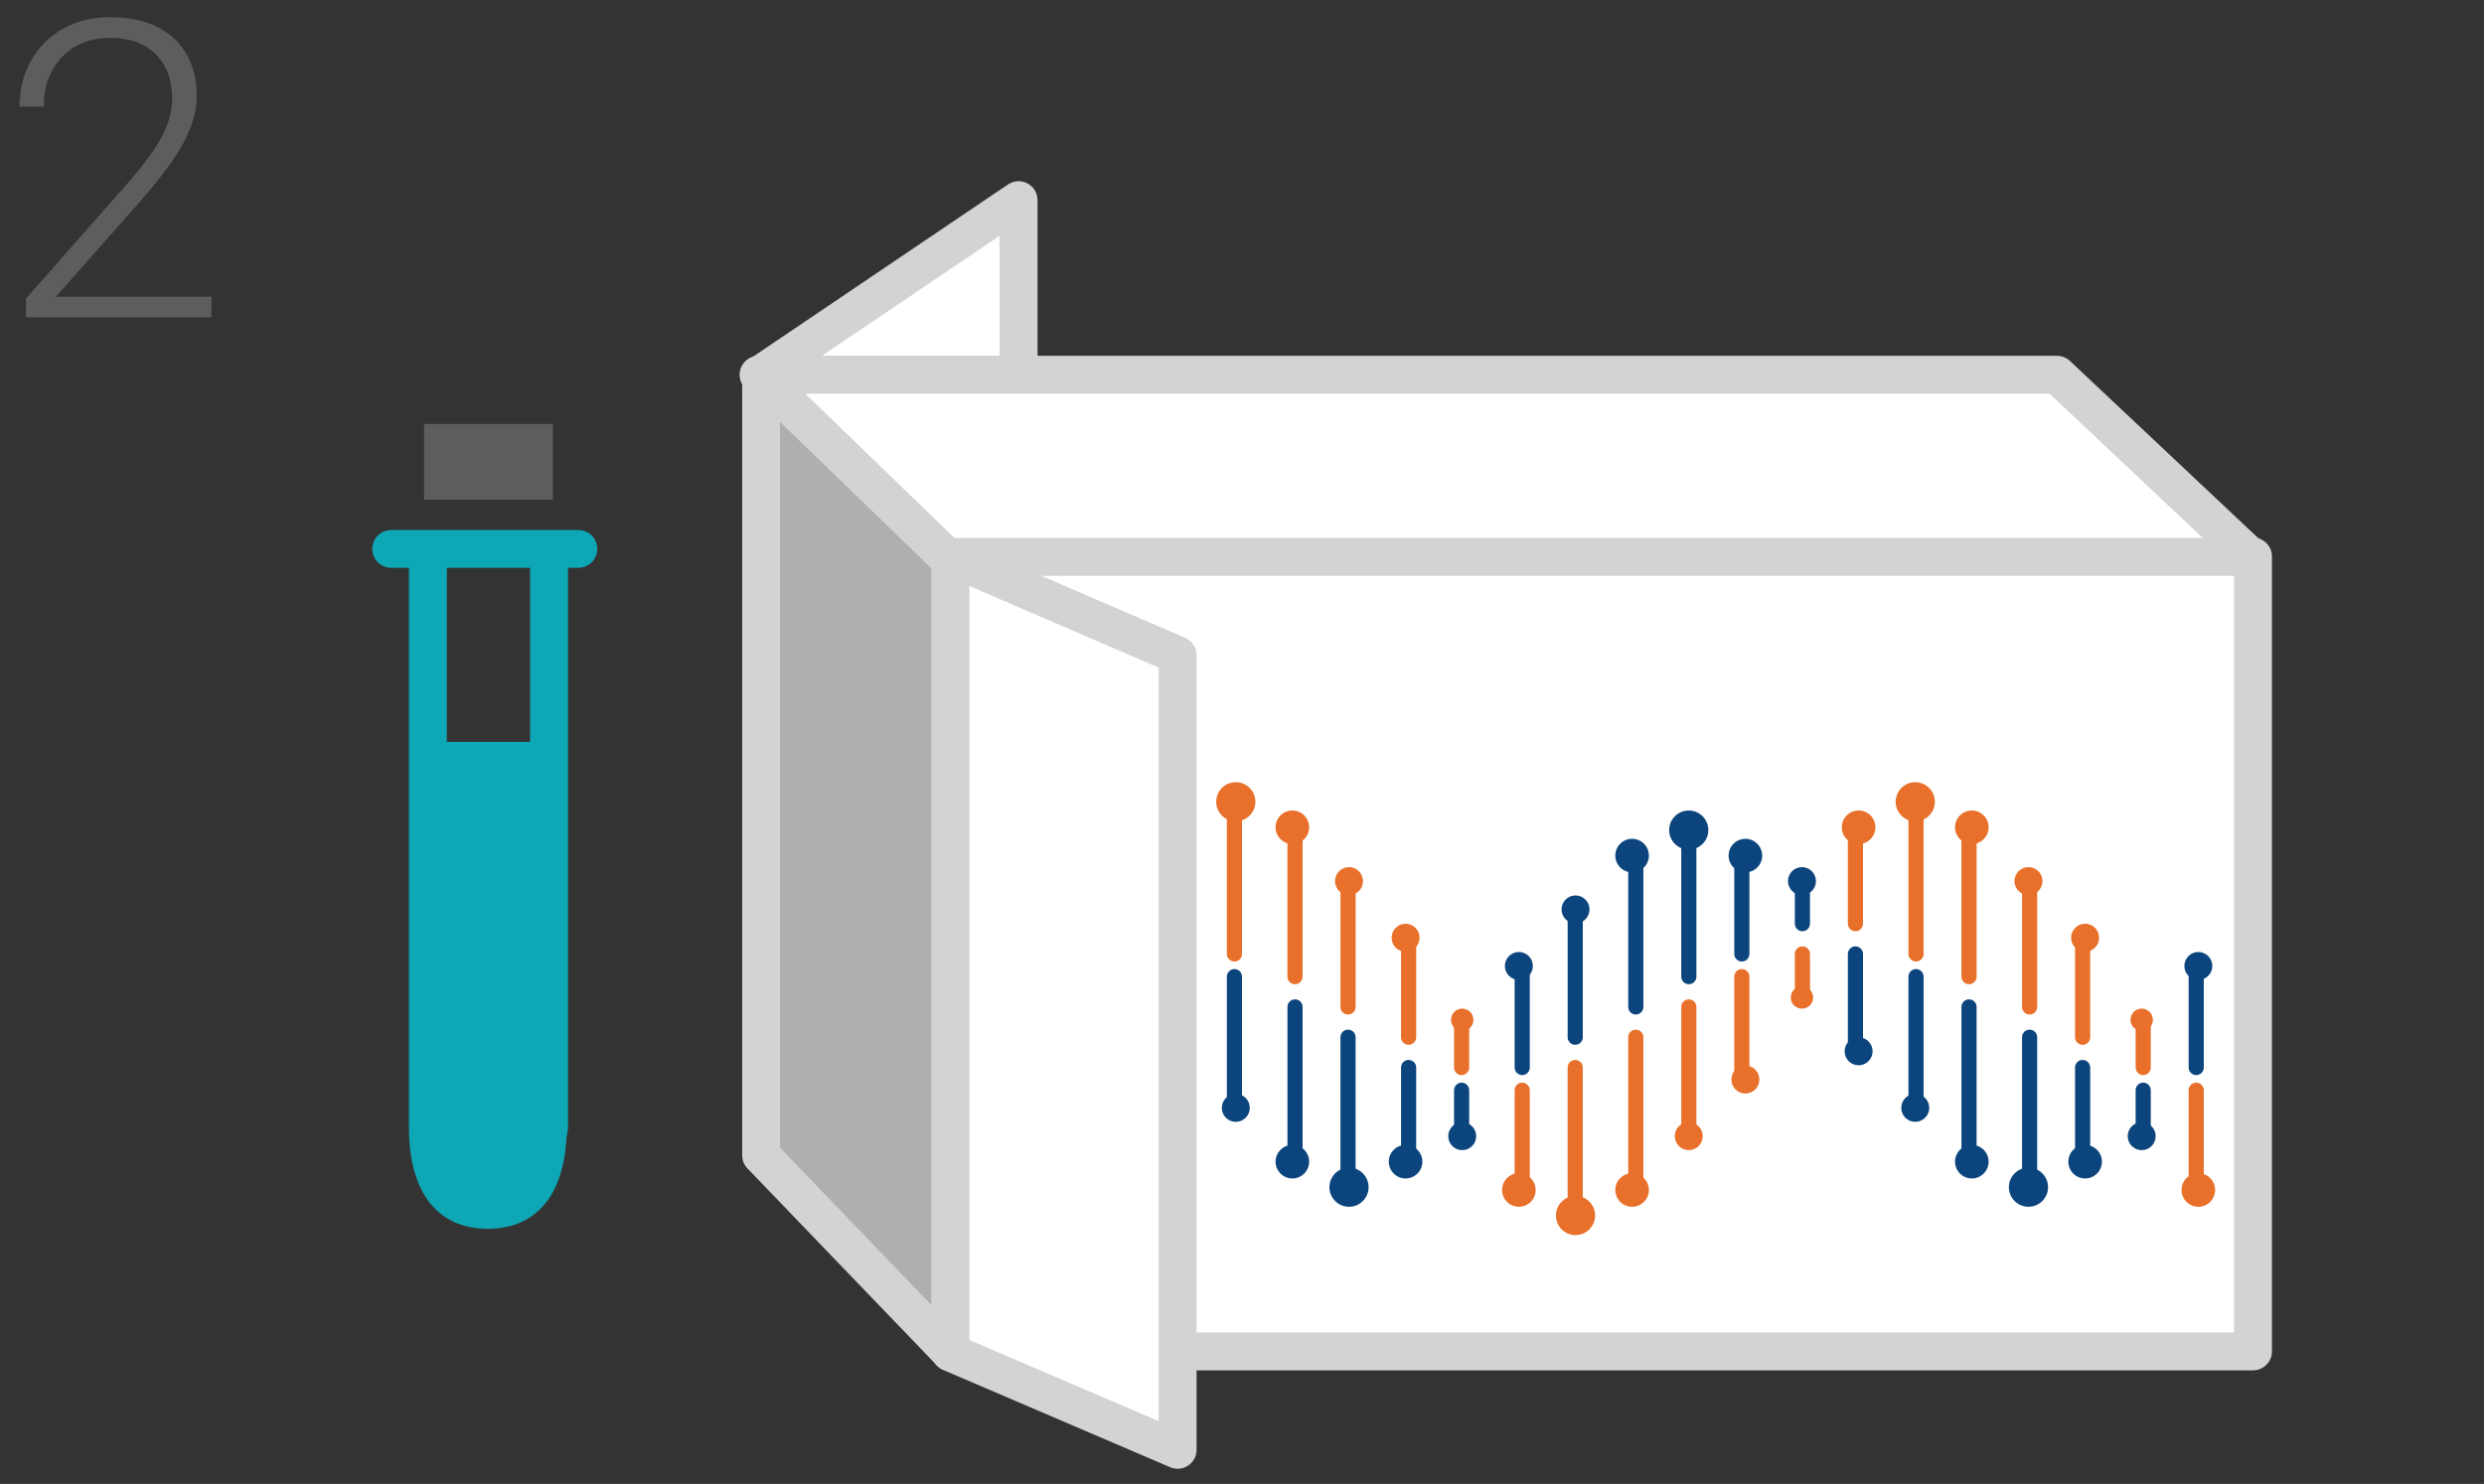 <?xml version="1.0" encoding="UTF-8" standalone="no"?>
<!-- Generator: Adobe Illustrator 16.0.3, SVG Export Plug-In . SVG Version: 6.00 Build 0)  -->
<!DOCTYPE svg  PUBLIC '-//W3C//DTD SVG 1.1//EN'  'http://www.w3.org/Graphics/SVG/1.1/DTD/svg11.dtd'>
<svg id="Capa_1" xmlns="http://www.w3.org/2000/svg" xml:space="preserve" height="196px" viewBox="0 0 328 196" width="328px" version="1.1" y="0px" x="0px" xmlns:xlink="http://www.w3.org/1999/xlink" enable-background="new 0 0 328 196">
	<rect x="0" y="0" width="328" height="196" fill="#333333" stroke="none"/>
	<path d="m51.657 70h24.707c1.379 0 2.5 1.121 2.5 2.5s-1.121 2.5-2.5 2.5h-1.364v73.954c0 0.513-0.186 1.013-0.215 1.498-0.432 7.557-4.102 11.854-10.371 11.854-6.673 0-10.414-4.866-10.414-13.352v-73.95h-2.343c-1.379 0-2.5-1.121-2.5-2.5s1.121-2.5 2.5-2.5zm18.343 5h-11v23h11v-23zm-18.646-4.003c0.1-0.015 0.199-0.03 0.303-0.03-0.103 0-0.205 0.011-0.303 0.03zm25.01-0.03c0.104 0 0.203 0.016 0.303 0.03-0.098-0.019-0.199-0.03-0.303-0.03zm-21.666 79.433" fill="#0EA7B5"/>
	<rect y="56" x="56" height="10" width="17" fill="#5D5D5D"/>
			<rect stroke-linejoin="round" height="105" width="172" stroke="#D3D3D3" stroke-linecap="round" stroke-miterlimit="10" y="73.5" x="125.5" stroke-width="5" fill="#fff"/>
		<polygon stroke-linejoin="round" points="134.5 26.434 100.36 49.5 134.5 49.5" stroke="#D3D3D3" stroke-linecap="round" stroke-miterlimit="10" stroke-width="5" fill="#fff"/>
		<polygon stroke-linejoin="round" points="125.5 73.601 125.5 152.6 125.5 178.6 100.5 152.6 100.5 49.629" stroke="#D3D3D3" stroke-linecap="round" stroke-miterlimit="10" stroke-width="5" fill="#AFAFAF"/>
		<polygon stroke-linejoin="round" points="125.01 73.55 100.16 49.5 271.62 49.5 297.16 73.539" stroke="#D3D3D3" stroke-linecap="round" stroke-miterlimit="10" stroke-width="5" fill="#fff"/>
		<polygon stroke-linejoin="round" points="125.5 73.601 155.5 86.542 155.5 191.5 125.5 178.64" stroke="#D3D3D3" stroke-linecap="round" stroke-miterlimit="10" stroke-width="5" fill="#fff"/>
	<path d="m27.922 41.904h-24.492v-2.471l13.4-15.199c2.22-2.561 3.76-4.674 4.619-6.338 0.859-1.666 1.289-3.285 1.289-4.861 0-2.471-0.725-4.426-2.176-5.867-1.449-1.441-3.446-2.162-5.988-2.162-2.632 0-4.758 0.842-6.378 2.523-1.62 1.684-2.431 3.867-2.431 6.553h-3.195c0-2.201 0.496-4.207 1.49-6.016 0.994-1.808 2.409-3.226 4.244-4.255s3.925-1.545 6.271-1.545c3.58 0 6.378 0.941 8.393 2.82 2.014 1.881 3.021 4.439 3.021 7.682 0 1.826-0.568 3.822-1.706 5.988-1.137 2.166-3.138 4.869-6.002 8.109l-10.904 12.328h20.545v2.711z" fill="#5D5D5D"/>
				<line stroke-linejoin="round" x1="193" y2="144" x2="193" stroke="#0C457D" stroke-linecap="round" y1="150" stroke-width="2" fill="none"/>
				<circle cy="150.07" cx="193.08" r="1.847" fill="#0C457D"/>
				<line stroke-linejoin="round" x1="186" y2="141" x2="186" stroke="#0C457D" stroke-linecap="round" y1="154" stroke-width="2" fill="none"/>
				<circle cy="153.44" cx="185.6" r="2.217" fill="#0C457D"/>
				<line stroke-linejoin="round" x1="178" y2="137" x2="178" stroke="#0C457D" stroke-linecap="round" y1="157" stroke-width="2" fill="none"/>
				<circle cy="156.81" cx="178.13" r="2.586" fill="#0C457D"/>
				<line stroke-linejoin="round" x1="171" y2="133" x2="171" stroke="#0C457D" stroke-linecap="round" y1="154" stroke-width="2" fill="none"/>
				<circle cy="153.44" cx="170.65" r="2.217" fill="#0C457D"/>
				<line stroke-linejoin="round" x1="163" y2="129" x2="163" stroke="#0C457D" stroke-linecap="round" y1="146" stroke-width="2" fill="none"/>
				<circle cy="146.33" cx="163.18" r="1.847" fill="#0C457D"/>
				<line stroke-linejoin="round" x1="201" y2="141" x2="201" stroke="#0C457D" stroke-linecap="round" y1="128" stroke-width="2" fill="none"/>
				<circle cy="127.59" cx="200.56" r="1.847" fill="#0C457D"/>
				<line stroke-linejoin="round" x1="238" y2="122" x2="238" stroke="#0C457D" stroke-linecap="round" y1="116" stroke-width="2" fill="none"/>
				<circle cy="116.38" cx="237.94" r="1.847" fill="#0C457D"/>
				<line stroke-linejoin="round" x1="230" y2="126" x2="230" stroke="#0C457D" stroke-linecap="round" y1="113" stroke-width="2" fill="none"/>
				<circle cy="113.01" cx="230.47" r="2.217" fill="#0C457D"/>
				<line stroke-linejoin="round" x1="223" y2="129" x2="223" stroke="#0C457D" stroke-linecap="round" y1="110" stroke-width="2" fill="none"/>
				<circle cy="109.64" cx="222.99" r="2.586" fill="#0C457D"/>
				<line stroke-linejoin="round" x1="216" y2="133" x2="216" stroke="#0C457D" stroke-linecap="round" y1="113" stroke-width="2" fill="none"/>
				<circle cy="113.01" cx="215.51" r="2.217" fill="#0C457D"/>
				<line stroke-linejoin="round" x1="208" y2="137" x2="208" stroke="#0C457D" stroke-linecap="round" y1="120" stroke-width="2" fill="none"/>
				<circle cy="120.12" cx="208.04" r="1.847" fill="#0C457D"/>
				<line stroke-linejoin="round" x1="245" y2="126" x2="245" stroke="#0C457D" stroke-linecap="round" y1="139" stroke-width="2" fill="none"/>
				<circle cy="138.86" cx="245.42" r="1.847" fill="#0C457D"/>
				<line stroke-linejoin="round" x1="283" y2="144" x2="283" stroke="#0C457D" stroke-linecap="round" y1="150" stroke-width="2" fill="none"/>
				<circle cy="150.07" cx="282.8" r="1.847" fill="#0C457D"/>
				<line stroke-linejoin="round" x1="275" y2="141" x2="275" stroke="#0C457D" stroke-linecap="round" y1="154" stroke-width="2" fill="none"/>
				<circle cy="153.44" cx="275.33" r="2.217" fill="#0C457D"/>
				<line stroke-linejoin="round" x1="268" y2="137" x2="268" stroke="#0C457D" stroke-linecap="round" y1="157" stroke-width="2" fill="none"/>
				<circle cy="156.81" cx="267.85" r="2.586" fill="#0C457D"/>
				<line stroke-linejoin="round" x1="260" y2="133" x2="260" stroke="#0C457D" stroke-linecap="round" y1="154" stroke-width="2" fill="none"/>
				<circle cy="153.44" cx="260.37" r="2.217" fill="#0C457D"/>
				<line stroke-linejoin="round" x1="253" y2="129" x2="253" stroke="#0C457D" stroke-linecap="round" y1="146" stroke-width="2" fill="none"/>
				<circle cy="146.33" cx="252.9" r="1.847" fill="#0C457D"/>
				<line stroke-linejoin="round" x1="290" y2="141" x2="290" stroke="#0C457D" stroke-linecap="round" y1="128" stroke-width="2" fill="none"/>
				<circle cy="127.59" cx="290.28" r="1.847" fill="#0C457D"/>
				<line stroke-linejoin="round" x1="186" y2="137" x2="186" stroke="#E8702A" stroke-linecap="round" y1="124" stroke-width="2" fill="none"/>
				<circle cy="123.86" cx="185.6" r="1.847" fill="#E8702A"/>
				<line stroke-linejoin="round" x1="193" y2="141" x2="193" stroke="#E8702A" stroke-linecap="round" y1="135" stroke-width="2" fill="none"/>
				<circle cy="134.7" cx="193.08" r="1.478" fill="#E8702A"/>
				<line stroke-linejoin="round" x1="163" y2="126" x2="163" stroke="#E8702A" stroke-linecap="round" y1="106" stroke-width="2" fill="none"/>
				<circle cy="105.9" cx="163.18" r="2.586" fill="#E8702A"/>
				<line stroke-linejoin="round" x1="171" y2="129" x2="171" stroke="#E8702A" stroke-linecap="round" y1="109" stroke-width="2" fill="none"/>
				<circle cy="109.27" cx="170.65" r="2.217" fill="#E8702A"/>
				<line stroke-linejoin="round" x1="178" y2="133" x2="178" stroke="#E8702A" stroke-linecap="round" y1="116" stroke-width="2" fill="none"/>
				<circle cy="116.38" cx="178.13" r="1.847" fill="#E8702A"/>
				<line stroke-linejoin="round" x1="230" y2="129" x2="230" stroke="#E8702A" stroke-linecap="round" y1="143" stroke-width="2" fill="none"/>
				<circle cy="142.59" cx="230.47" r="1.847" fill="#E8702A"/>
				<line stroke-linejoin="round" x1="238" y2="126" x2="238" stroke="#E8702A" stroke-linecap="round" y1="132" stroke-width="2" fill="none"/>
				<circle cy="131.75" cx="237.94" r="1.478" fill="#E8702A"/>
				<line stroke-linejoin="round" x1="201" y2="144" x2="201" stroke="#E8702A" stroke-linecap="round" y1="157" stroke-width="2" fill="none"/>
				<circle cy="157.18" cx="200.56" r="2.217" fill="#E8702A"/>
				<line stroke-linejoin="round" x1="208" y2="141" x2="208" stroke="#E8702A" stroke-linecap="round" y1="161" stroke-width="2" fill="none"/>
				<circle cy="160.55" cx="208.04" r="2.586" fill="#E8702A"/>
				<line stroke-linejoin="round" x1="216" y2="137" x2="216" stroke="#E8702A" stroke-linecap="round" y1="157" stroke-width="2" fill="none"/>
				<circle cy="157.18" cx="215.51" r="2.217" fill="#E8702A"/>
				<line stroke-linejoin="round" x1="223" y2="133" x2="223" stroke="#E8702A" stroke-linecap="round" y1="150" stroke-width="2" fill="none"/>
				<circle cy="150.07" cx="222.99" r="1.847" fill="#E8702A"/>
				<line stroke-linejoin="round" x1="275" y2="137" x2="275" stroke="#E8702A" stroke-linecap="round" y1="124" stroke-width="2" fill="none"/>
				<circle cy="123.86" cx="275.33" r="1.847" fill="#E8702A"/>
				<line stroke-linejoin="round" x1="283" y2="141" x2="283" stroke="#E8702A" stroke-linecap="round" y1="135" stroke-width="2" fill="none"/>
				<circle cy="134.7" cx="282.8" r="1.478" fill="#E8702A"/>
				<line stroke-linejoin="round" x1="245" y2="122" x2="245" stroke="#E8702A" stroke-linecap="round" y1="109" stroke-width="2" fill="none"/>
				<circle cy="109.27" cx="245.42" r="2.217" fill="#E8702A"/>
				<line stroke-linejoin="round" x1="253" y2="126" x2="253" stroke="#E8702A" stroke-linecap="round" y1="106" stroke-width="2" fill="none"/>
				<circle cy="105.9" cx="252.9" r="2.586" fill="#E8702A"/>
				<line stroke-linejoin="round" x1="260" y2="129" x2="260" stroke="#E8702A" stroke-linecap="round" y1="109" stroke-width="2" fill="none"/>
				<circle cy="109.27" cx="260.37" r="2.217" fill="#E8702A"/>
				<line stroke-linejoin="round" x1="268" y2="133" x2="268" stroke="#E8702A" stroke-linecap="round" y1="116" stroke-width="2" fill="none"/>
				<circle cy="116.38" cx="267.85" r="1.847" fill="#E8702A"/>
				<line stroke-linejoin="round" x1="290" y2="144" x2="290" stroke="#E8702A" stroke-linecap="round" y1="157" stroke-width="2" fill="none"/>
				<circle cy="157.18" cx="290.28" r="2.217" fill="#E8702A"/>
<rect width="328" height="196" fill="none"/>
</svg>
